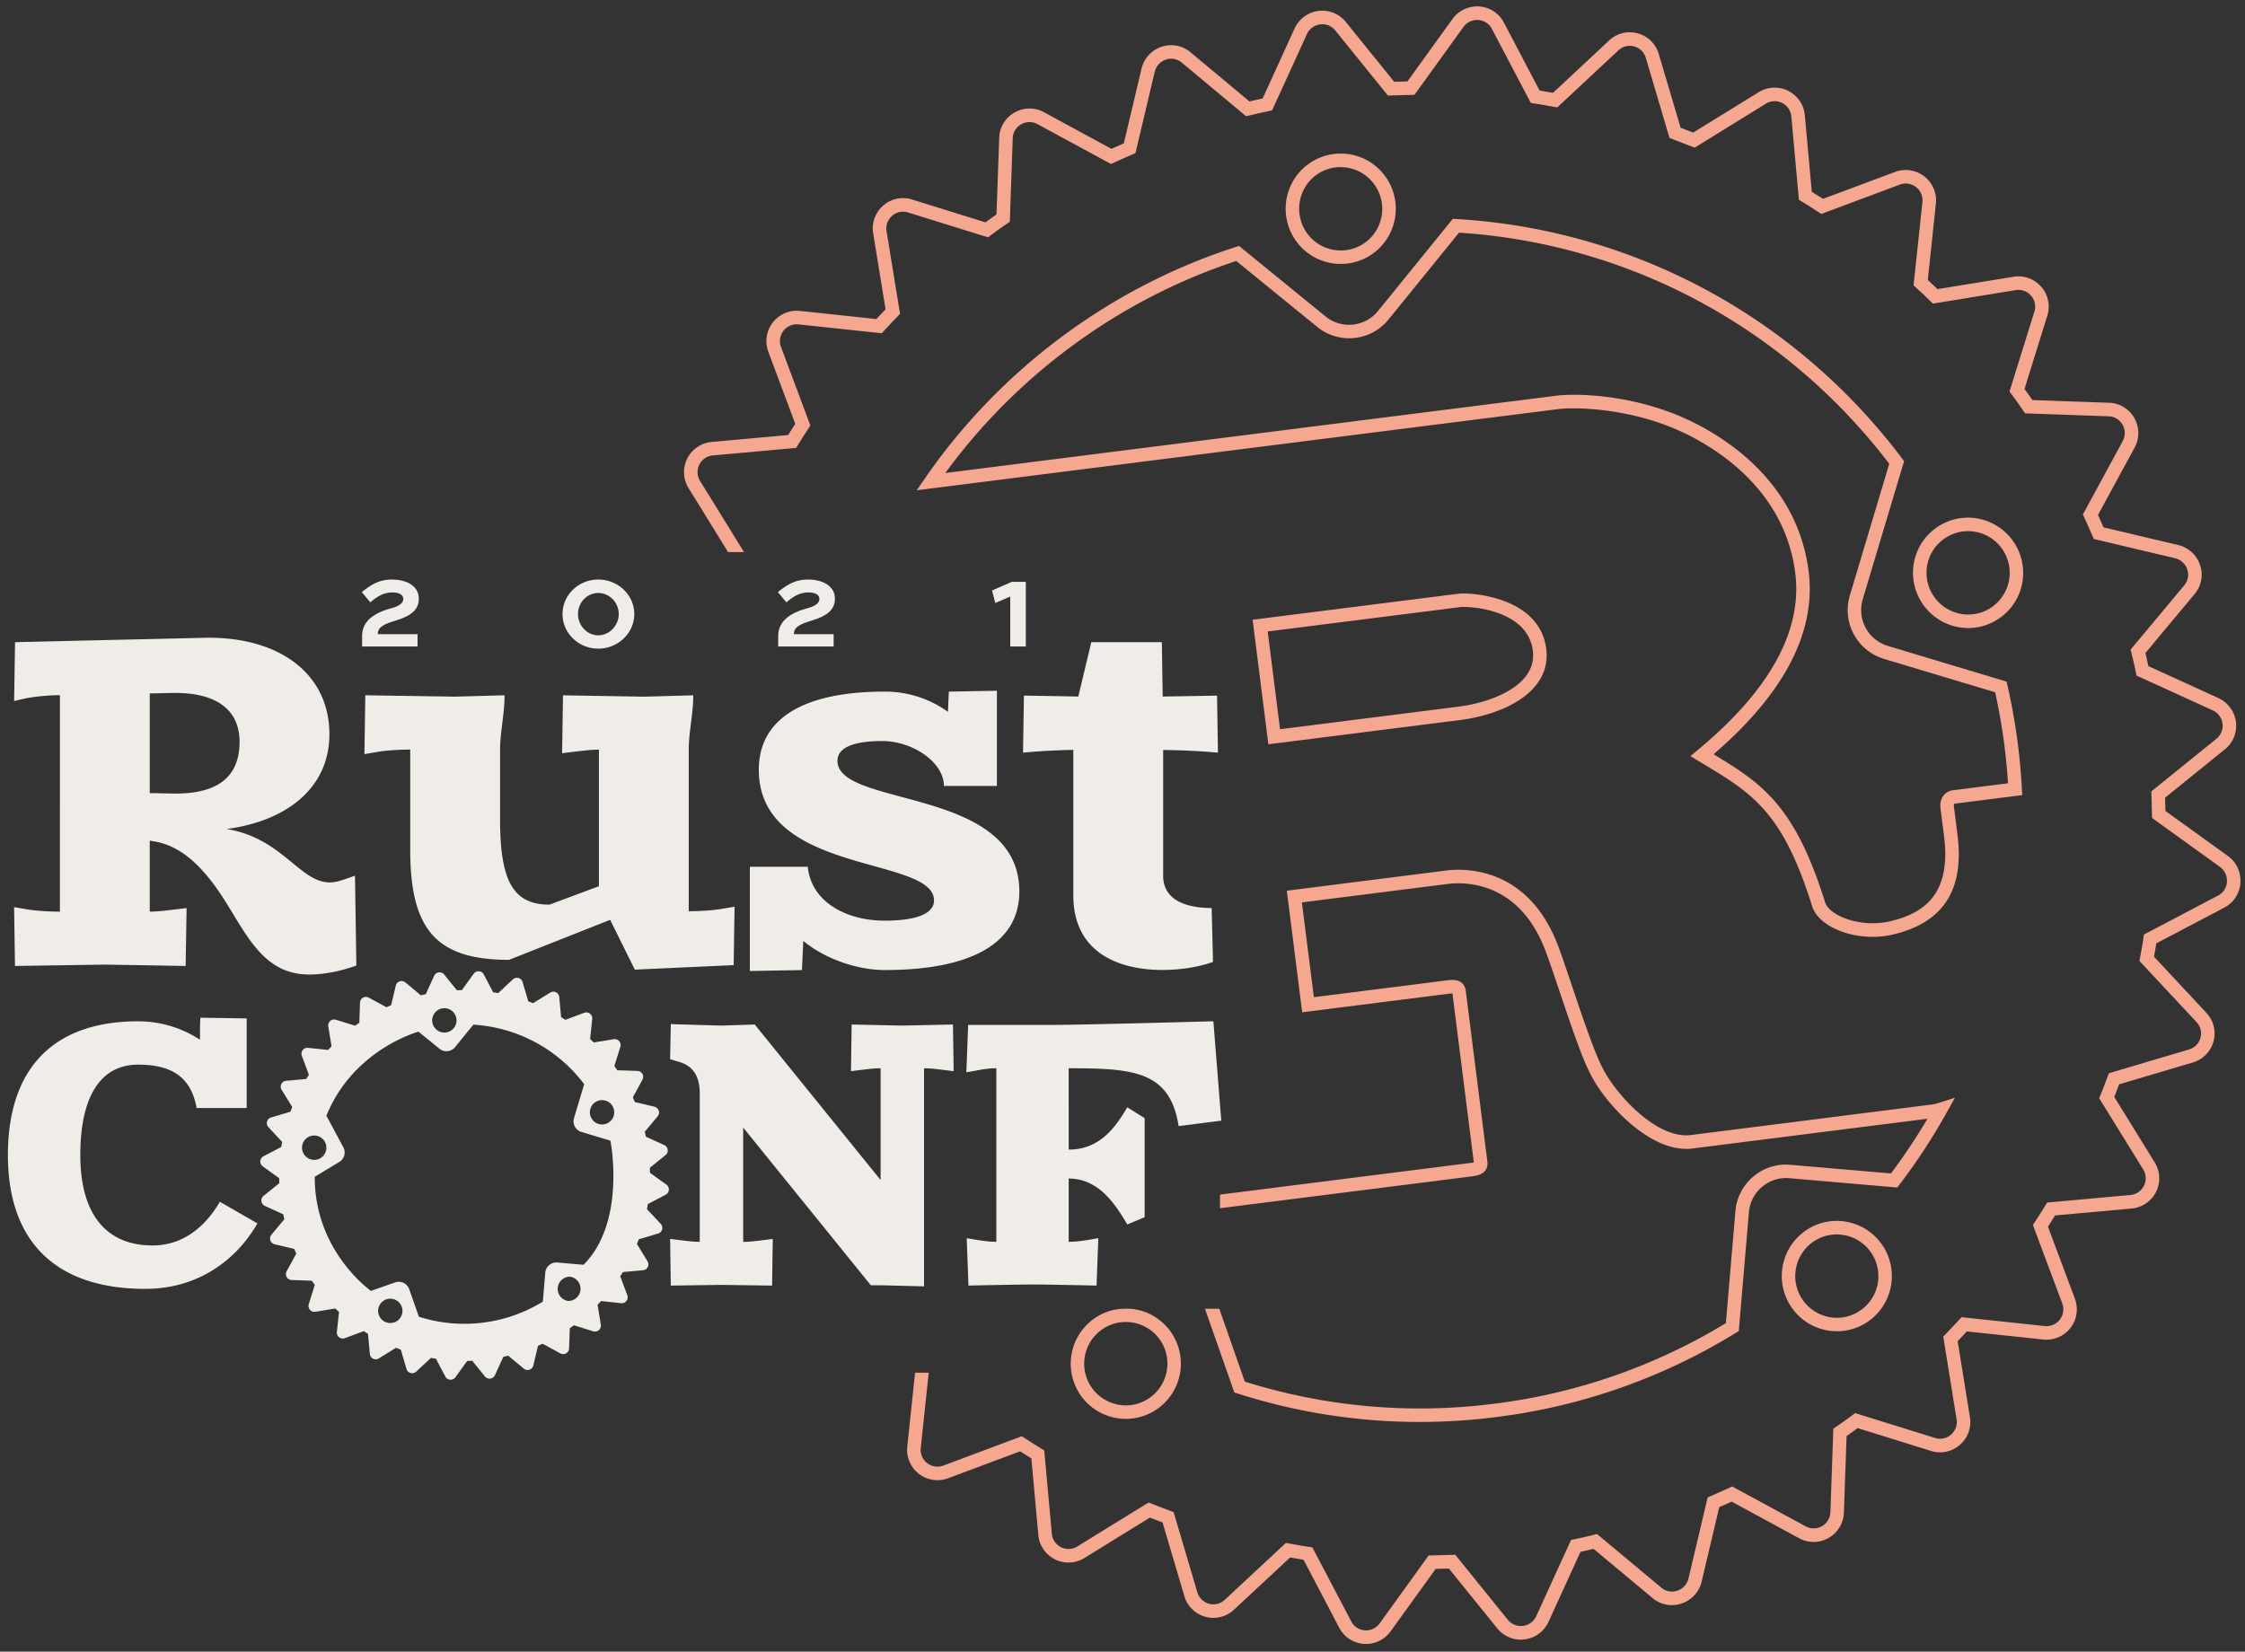 <svg width="159" height="117" viewBox="0 0 159 117" xmlns="http://www.w3.org/2000/svg">
  <rect x="0" y="0" width="159" height="117" fill="#333333" stroke="none"/>
  <g transform="translate(.56 .453)" fill="none">
    <path d="M104.204.005a2.128 2.128 0 0 1 1.748 1.142l2.53 4.814.95.162 3.969-3.706a2.128 2.128 0 0 1 2.034-.507c.716.197 1.28.75 1.487 1.462l1.546 5.223.894.343 4.635-2.861a2.146 2.146 0 0 1 3.268 1.625l.494 5.43.795.5 5.11-1.91a2.152 2.152 0 0 1 2.885 2.239l-.575 5.417.687.65 5.382-.875a2.128 2.128 0 0 1 1.963.707c.494.554.656 1.33.435 2.045l-1.618 5.197c.183.248.368.507.558.783l5.436.193a2.128 2.128 0 0 1 1.785 1.082c.368.651.378 1.44.023 2.088l-2.595 4.778.389.878 5.291 1.253a2.154 2.154 0 0 1 1.545 1.405c.245.705.1 1.488-.38 2.06l-3.49 4.184c.077.312.147.62.212.926l4.96 2.266a2.16 2.16 0 0 1 1.24 1.681 2.137 2.137 0 0 1-.775 1.944l-4.242 3.43.025.94 4.422 3.19c.606.43.935 1.144.888 1.91a2.134 2.134 0 0 1-1.143 1.748l-4.814 2.529-.129.764-.032.185 3.705 3.971c.515.54.705 1.315.506 2.033a2.146 2.146 0 0 1-1.462 1.488l-5.22 1.545-.343.898 2.86 4.631a2.146 2.146 0 0 1-1.627 3.27l-5.43.492-.5.797 1.91 5.107a2.152 2.152 0 0 1-2.237 2.886l-5.42-.576c-.214.232-.43.462-.65.689l.869 5.38a2.134 2.134 0 0 1-.708 1.965 2.126 2.126 0 0 1-2.046.433l-5.197-1.617c-.248.184-.507.37-.783.56l-.192 5.435a2.155 2.155 0 0 1-1.083 1.785 2.143 2.143 0 0 1-2.088.022l-4.778-2.594-.878.39-1.253 5.292a2.158 2.158 0 0 1-1.405 1.533 2.115 2.115 0 0 1-2.06-.38l-4.184-3.488c-.312.074-.62.145-.926.21l-2.266 4.96a2.156 2.156 0 0 1-1.681 1.241 2.14 2.14 0 0 1-1.944-.776l-3.428-4.24-.94.025-3.19 4.422a2.153 2.153 0 0 1-1.891.887 2.13 2.13 0 0 1-1.748-1.143l-2.526-4.816-.766-.13a72.32 72.32 0 0 1-.185-.032l-3.97 3.695a2.128 2.128 0 0 1-2.032.507 2.146 2.146 0 0 1-1.489-1.461l-1.544-5.22-.895-.345-4.634 2.861a2.146 2.146 0 0 1-3.27-1.625l-.492-5.43-.795-.5-5.11 1.91a2.152 2.152 0 0 1-2.886-2.237l.555-5.243h.966l-.565 5.34a1.19 1.19 0 0 0 1.597 1.24l5.561-2.08.692.449.898.558.537 5.91a1.187 1.187 0 0 0 1.807.89l5.042-3.111 1.778.685 1.68 5.678c.116.393.427.698.822.807.396.11.82.004 1.119-.28l4.327-4.028 1.023.183.413.066.438.064 2.758 5.249c.188.363.552.602.96.629.411.028.808-.157 1.05-.49l3.469-4.812 1.642-.042.242-.01 3.73 4.615a1.194 1.194 0 0 0 2.005-.26l2.468-5.404.238-.047c.45-.092.9-.195 1.365-.312l.236-.06 4.56 3.805c.31.263.742.343 1.132.208.388-.131.683-.451.782-.849l1.362-5.759 1.123-.492.612-.282 5.205 2.825a1.186 1.186 0 0 0 1.752-.999l.208-5.92.2-.137c.416-.282.795-.552 1.148-.816l.196-.148 5.664 1.761c.391.124.82.034 1.127-.237a1.18 1.18 0 0 0 .394-1.088l-.944-5.858.65-.677.645-.696 5.896.628a1.19 1.19 0 0 0 1.239-1.597l-2.08-5.565.538-.83.469-.757 5.903-.536a1.187 1.187 0 0 0 .899-1.809l-3.116-5.047.212-.519.478-1.252 5.676-1.682c.393-.115.698-.425.808-.82a1.17 1.17 0 0 0-.28-1.12l-4.04-4.327.185-1.024.067-.411.063-.44 5.249-2.758a1.17 1.17 0 0 0 .629-.959 1.21 1.21 0 0 0-.355-.957l-.133-.113-4.814-3.469-.043-1.643-.009-.24 4.615-3.73a1.18 1.18 0 0 0 .427-1.072 1.197 1.197 0 0 0-.687-.935l-5.404-2.466-.049-.24c-.093-.456-.197-.91-.31-1.362l-.06-.238 3.802-4.555c.266-.315.346-.747.21-1.135a1.202 1.202 0 0 0-.858-.782l-5.758-1.364-.553-1.257-.223-.478 2.826-5.205a1.184 1.184 0 0 0-.017-1.155 1.172 1.172 0 0 0-.982-.596l-5.92-.21-.137-.2c-.19-.277-.371-.537-.552-.785l-.414-.558 1.763-5.664a1.17 1.17 0 0 0-.238-1.127 1.177 1.177 0 0 0-1.087-.394l-5.859.955-.676-.65-.698-.646.628-5.897a1.19 1.19 0 0 0-1.597-1.239l-5.563 2.08-.69-.448-.898-.559-.537-5.901a1.187 1.187 0 0 0-1.809-.9l-5.04 3.114-1.778-.688-1.68-5.677a1.187 1.187 0 0 0-.822-.807 1.17 1.17 0 0 0-1.119.279l-4.328 4.039-1.235-.218-.638-.095-2.76-5.249a1.17 1.17 0 0 0-.96-.629 1.195 1.195 0 0 0-1.048.488L99.62 6.264l-1.641.044-.24.01-3.73-4.616a1.18 1.18 0 0 0-1.072-.427 1.197 1.197 0 0 0-.934.687l-2.467 5.403-.916.196-.923.222-4.561-3.803a1.159 1.159 0 0 0-1.131-.208c-.39.133-.686.457-.782.858l-1.364 5.759-1.257.553-.477.223-5.207-2.827a1.184 1.184 0 0 0-1.155.015 1.172 1.172 0 0 0-.596.984l-.208 5.92-.202.137c-.276.188-.537.371-.785.55l-.558.416-5.664-1.763a1.17 1.17 0 0 0-1.126.238 1.177 1.177 0 0 0-.395 1.087l.956 5.859-.651.676-.646.696-5.895-.626a1.19 1.19 0 0 0-1.24 1.597l2.08 5.561-.538.834-.47.757-5.901.534a1.187 1.187 0 0 0-.9 1.809l3.11 5.036h-1.129l-2.798-4.531a2.146 2.146 0 0 1 1.625-3.268l5.43-.494.5-.795-1.91-5.11a2.152 2.152 0 0 1 2.239-2.886l5.419.576c.216-.233.433-.463.65-.688l-.877-5.38a2.134 2.134 0 0 1 .707-1.966 2.126 2.126 0 0 1 2.045-.433l5.197 1.618c.25-.184.509-.368.783-.56l.193-5.434a2.127 2.127 0 0 1 1.083-1.785 2.137 2.137 0 0 1 2.087-.024l4.778 2.596.878-.39 1.253-5.292a2.16 2.16 0 0 1 1.405-1.543 2.115 2.115 0 0 1 2.061.38l4.183 3.488c.312-.074.62-.145.928-.21l2.264-4.96A2.16 2.16 0 0 1 92.809.322a2.141 2.141 0 0 1 1.944.776l3.428 4.241.94-.025 3.19-4.422a2.156 2.156 0 0 1 1.891-.887h.002z" fill="#F5A78F"/>
    <path d="M46.638 83.464l-1.163-.838-.009-.357 1.113-.899a.421.421 0 0 0-.09-.708l-1.305-.595a8.147 8.147 0 0 0-.079-.348l.917-1.098a.423.423 0 0 0-.229-.678l-1.388-.329c-.049-.11-.096-.222-.147-.329l.683-1.255a.418.418 0 0 0-.353-.62l-1.43-.05a8.135 8.135 0 0 0-.207-.293l.424-1.365a.415.415 0 0 0-.084-.4.415.415 0 0 0-.385-.14l-1.414.232a12.858 12.858 0 0 0-.258-.244l.151-1.425a.42.42 0 0 0-.564-.436l-1.342.501c-.098-.065-.2-.127-.3-.19l-.13-1.424a.418.418 0 0 0-.637-.318l-1.217.751-.337-.129-.407-1.371a.418.418 0 0 0-.685-.187l-1.045.975a9.14 9.14 0 0 0-.356-.06l-.663-1.265a.421.421 0 0 0-.712-.05l-.837 1.161-.356.01-.9-1.114a.421.421 0 0 0-.708.09l-.595 1.305c-.116.024-.233.05-.348.079l-1.098-.917a.423.423 0 0 0-.678.229l-.328 1.388c-.112.049-.223.096-.33.147l-1.255-.683a.418.418 0 0 0-.619.354l-.05 1.428c-.1.068-.198.137-.294.208l-1.365-.424a.415.415 0 0 0-.4.084.415.415 0 0 0-.139.385l.231 1.414c-.081.083-.163.17-.244.258l-1.425-.151a.42.42 0 0 0-.436.564l.501 1.343-.19.3-1.424.128a.418.418 0 0 0-.318.638l.751 1.217-.129.337-1.371.407a.418.418 0 0 0-.187.685l.975 1.045a5.938 5.938 0 0 0-.06.356l-1.265.663a.421.421 0 0 0-.05.712l1.161.837.01.357-1.114.899a.421.421 0 0 0 .09.708l1.305.595c.024.118.05.233.079.348l-.917 1.098a.411.411 0 0 0-.074.401c.044.138.16.243.3.278l1.39.327c.047.112.095.223.145.33l-.681 1.255a.418.418 0 0 0 .353.619l1.428.05c.068.1.138.198.209.294l-.425 1.365a.415.415 0 0 0 .084.4.415.415 0 0 0 .385.14l1.413-.232c.085.084.17.163.26.244l-.152 1.425a.42.42 0 0 0 .564.436l1.342-.501c.098.065.199.127.3.19l.13 1.424a.418.418 0 0 0 .638.318l1.217-.751.337.129.405 1.371a.418.418 0 0 0 .687.187l1.043-.972c.119.02.237.043.356.06l.665 1.265a.421.421 0 0 0 .71.05l.838-1.161c.118-.003.237-.005.356-.01l.899 1.112a.421.421 0 0 0 .708-.09l.596-1.303c.117-.024.232-.05.347-.079l1.1.917a.411.411 0 0 0 .4.075.424.424 0 0 0 .277-.3l.33-1.39c.109-.048.22-.097.327-.148l1.255.683a.418.418 0 0 0 .62-.353l.051-1.43c.098-.066.196-.136.292-.207l1.366.425c.139.044.29.012.4-.085a.415.415 0 0 0 .138-.383l-.228-1.414c.082-.085.164-.172.245-.26l1.424.152a.42.42 0 0 0 .436-.564l-.501-1.342c.065-.099.127-.2.19-.3l1.424-.13a.418.418 0 0 0 .318-.638l-.751-1.217c.044-.111.086-.222.13-.337l1.37-.405a.418.418 0 0 0 .187-.687l-.975-1.044c.023-.118.045-.238.06-.357l1.265-.663a.421.421 0 0 0 .05-.715h.002zM30.241 71.286a.862.862 0 1 1 .127 1.212.862.862 0 0 1-.125-1.212h-.002zM20.96 81.302a.862.862 0 1 1 1.465-.91.862.862 0 0 1-1.465.91zm6.407 11.915a.86.86 0 0 1-1.098-.526.862.862 0 1 1 1.097.53l.001-.004zm12.306-1.513a.864.864 0 0 1 .147-1.718.864.864 0 0 1-.147 1.718zm1.095-2.563l-1.858-.161a.786.786 0 0 0-.85.715l-.175 2.058a10.574 10.574 0 0 1-4.222 1.484c-1.53.195-3.085.053-4.555-.416l-.683-1.948a.785.785 0 0 0-1.001-.482l-1.719.602c-.37-.297-3.975-3.008-3.975-8.084l1.739-1.05a.786.786 0 0 0 .267-1.08l-1.178-2.196c1.35-3.36 4.251-5.23 6.517-5.96l1.491 1.215a.786.786 0 0 0 1.104-.113l1.294-1.593a10.616 10.616 0 0 1 7.85 4.217l-.721 2.404a.786.786 0 0 0 .527.979l2.049.616c.077.341 1.049 5.846-1.9 8.793zm2.144-10.577a.862.862 0 1 1-1.651-.494.862.862 0 0 1 1.651.494zM10.25 87.772c-3.328 0-5.122-2.253-5.122-6.403 0-4.15 1.435-6.405 4.097-6.405 2.638 0 3.74 1.101 4.125 2.971v.104h3.56v-6.351l-3.28-.05-.026.614v.948a7.983 7.983 0 0 0-4.38-1.306C3.226 71.894 0 75.222 0 81.37c0 6.148 3.405 9.478 9.734 9.478 3.79 0 6.48-2.101 7.939-4.636l-2.664-1.536c-.762 1.33-2.276 3.096-4.76 3.096zm53.093-15.574l-3.585-.077-.05 3.306.614-.077c.668-.077 1.025-.128 1.487-.128v7.915l-8.915-11.016-2.358.077-3.587-.104-.05 2.486.616.18c.972.281 1.484.971 1.484 2.255v10.5c-.46 0-.816-.05-1.484-.13l-.616-.076.05 3.306 3.587-.05 3.586.05.05-3.306-.612.08c-.665.075-1.024.129-1.484.129v-8.095l9.041 11.17h.692c.104 0 3.075.077 3.075.077V75.222c.46 0 .817.05 1.485.128l.614.077-.05-3.306-3.588.077h-.002zm22.033-.307s-9.196.257-11.246.257h-6.121l-.128 3.356.614-.103c.668-.13 1.052-.18 1.51-.18v12.294c-.46 0-.818-.05-1.484-.153l-.616-.104.127 3.357s3.51-.077 4.535-.077c1.024 0 4.535.077 4.535.077l.126-3.357-.614.104c-.665.104-1.024.153-1.486.153v-4.481c2.075 0 3.253 1.716 4.15 3.252l1.23-.513v-7.019l-1.23-.769c-.894 1.538-2.023 2.998-4.15 2.998V75.22c4.61 0 7.173.203 7.788 4.097l3.02-.384-.56-7.043zM9.98 44.818c.128 0 4.105-.097 4.233-.097 5.153 0 8.557 2.642 8.557 6.84 0 3.754-2.96 6.14-7.286 6.711 3.944.635 5.185 3.784 7.316 3.784.541 0 1.114-.252 1.782-.476l.096 6.363c-1.049.38-2.227.636-3.341.636-3.085 0-4.295-2.545-5.822-4.996-1.271-2.066-2.893-4.04-5.09-4.422l-.38-.064v5.026c.574 0 1.019-.064 1.847-.157l.763-.097-.066 4.105-5.725-.097-6.362.097-.063-4.167.763.128c.826.157 1.908.191 2.482.191V48.792c-.574 0-1.592.063-2.417.222l-.826.192.064-4.169 9.476-.22zm.063 10.912c.605 0 1.24.03 1.846.03 2.926 0 4.517-1.144 4.517-3.658 0-2.193-1.526-3.468-4.548-3.468-.606 0-1.21.03-1.812.03v7.065h-.003v.001zm38.176-3.086v11.45c.574 0 1.654-.03 2.482-.19l.763-.127-.062 4.137-7 .32-1.75-3.528-7.158 2.834c-5.122 0-7-2.1-7-7.794v-7.1c-.573 0-1.654.032-2.482.194l-.762.127.062-4.168 6.363.097 3.5-.097c0 1.337-.317 2.61-.317 3.848v4.97c0 4.39.955 6.012 3.5 6.012l3.5-1.303v-9.675c-.574 0-1.019.064-1.847.158l-.762.096.065-4.103 5.728.096 3.499-.096c-.003 1.328-.322 2.6-.322 3.84v.002zm21.827 2.577h-3.754c0-1.685-2.229-3.181-4.36-3.181-2.066 0-3.18.478-3.18 1.4 0 3.34 12.882 1.812 12.882 9.259 0 3.626-3.34 5.564-9.543 5.564-1.877 0-4.199-.763-5.759-2.065l-.096 2.067-3.689.065v-7.382h4.104c.254 2.544 2.8 3.816 5.44 3.816 2.29 0 3.5-.509 3.5-1.43 0-3.18-12.409-1.751-12.409-9.26 0-3.594 3.12-5.535 8.91-5.535a7.62 7.62 0 0 1 4.485 1.432l.065-1.43 3.403-.065v6.745h.001zm11.74-6.333l3.85-.064.065 4.04-.764-.066a59.474 59.474 0 0 0-3.117-.126v8.908c0 1.973 2.1 2.29 3.435 2.29l.096 3.816c-.86.317-2.163.571-3.597.571-2.957 0-6.297-1.145-6.297-5.281V52.669c-.575 0-1.974.062-2.8.128l-.763.063.065-4.039 3.85.066.922-3.851h4.995l.06 3.852zM41.816 40.6c1.383 0 2.546 1.082 2.546 2.448 0 1.357-1.163 2.448-2.545 2.448-1.39 0-2.537-1.09-2.537-2.448 0-1.366 1.147-2.449 2.537-2.449h-.001zm27.883.777l1.402-.613h.992v4.579h-1.104v-3.539l-1.056.46-.234-.887zM27.202 40.6c.938 0 1.9.396 1.9 1.365 0 1.043-1.05 1.358-1.825 1.6-.68.218-1.076.445-1.076.858v.047h2.812v.873h-3.927v-.735c0-1.132.946-1.665 2.06-1.972.267-.073.856-.25.856-.662 0-.347-.403-.46-.767-.46-.662 0-1.107.315-1.567.702l-.605-.727c.589-.46 1.163-.889 2.14-.889zm29.47 0c.938 0 1.9.396 1.9 1.365 0 1.043-1.051 1.358-1.826 1.6-.68.218-1.075.445-1.075.858v.047h2.812v.873h-3.927v-.735c0-1.132.945-1.665 2.06-1.972.267-.073.856-.25.856-.662 0-.347-.404-.46-.767-.46-.663 0-1.107.315-1.567.702l-.607-.727c.59-.46 1.163-.889 2.141-.889zm-14.855.954c-.801 0-1.44.671-1.44 1.495 0 .807.639 1.503 1.44 1.503.784 0 1.445-.696 1.445-1.503 0-.824-.661-1.495-1.445-1.495z" fill="#F0ECE8"/>
    <path d="M94.39 18.243a3.883 3.883 0 0 0 3.034-1.442 3.916 3.916 0 0 0-.568-5.498 3.867 3.867 0 0 0-2.861-.855 3.883 3.883 0 0 0-2.628 1.422 3.916 3.916 0 0 0 .568 5.496c.7.571 1.56.876 2.456.876l-.002.001zm-2.283-5.772a2.925 2.925 0 0 1 2.291-1.086 2.959 2.959 0 0 1 2.283 4.815 2.938 2.938 0 0 1-4.143.427 2.965 2.965 0 0 1-.43-4.155v-.001zm-5.158 4.576c-8.853 2.85-16.658 8.656-21.976 16.35l-.608.88 45.44-5.75c1.128-.14 5.227-.124 9.083 1.773 2.572 1.267 6.99 4.232 7.699 9.838.519 4.094-1.808 8.31-6.908 12.54l-.52.43.824.497c3.565 2.142 5.716 3.433 7.82 10.202.455 1.252 2.324 2.103 4.274 2.103a6.21 6.21 0 0 0 1.478-.174c3.533-.856 5.015-3.164 4.523-7.051l-.25-1.97c-.017-.14.002-.207.01-.22 0 0 .022-.014.088-.024l4.737-.6-.025-.445a43.267 43.267 0 0 0-1.021-7.326l-.061-.27-8.417-2.53a2.655 2.655 0 0 1-1.773-3.299l2.93-9.789-.146-.191c-7.56-10.047-19.065-16.23-31.57-16.96l-.244-.014-5.3 6.529c-.446.55-1.078.89-1.778.964a2.628 2.628 0 0 1-1.938-.578l-6.126-4.992-.245.077zm8.41 6.443a3.573 3.573 0 0 0 2.424-1.313l4.99-6.148c12.045.773 23.125 6.727 30.47 16.373l-2.79 9.326a3.61 3.61 0 0 0 2.41 4.49l7.881 2.367a41.97 41.97 0 0 1 .91 6.448l-3.85.488a1.016 1.016 0 0 0-.787.48c-.134.222-.18.504-.14.833l.25 1.968c.552 4.368-1.74 5.502-3.798 6-2.013.49-4.264-.335-4.617-1.305-2.142-6.88-4.461-8.443-7.91-10.52 5.012-4.31 7.276-8.668 6.733-12.962-.766-6.052-5.48-9.226-8.224-10.578-4.09-2.01-8.333-2.025-9.626-1.862L66.39 33.054c5.125-7.013 12.396-12.32 20.608-15.02l5.722 4.66c.738.608 1.69.895 2.64.796zm43.477 20.547c.637 0 1.266-.158 1.84-.469a3.877 3.877 0 0 0 1.89-2.317 3.917 3.917 0 0 0-2.616-4.868 3.877 3.877 0 0 0-2.969.299A3.88 3.88 0 0 0 135.09 39a3.917 3.917 0 0 0 3.747 5.036zm-2.827-4.76a2.929 2.929 0 0 1 1.428-1.751 2.913 2.913 0 0 1 2.24-.227 2.956 2.956 0 0 1 .55 5.428 2.914 2.914 0 0 1-2.241.226 2.954 2.954 0 0 1-1.977-3.676zm-28.947 9.846c1.417-.935 2.07-2.182 1.889-3.61-.475-3.76-5.468-4.004-6.207-3.91l-14.59 1.845 1.116 8.823 13.56-1.715c.95-.12 2.766-.466 4.232-1.433zm-16.964 2.081l-.875-6.925 13.638-1.726c.589-.072 4.768.138 5.14 3.082.134 1.054-.36 1.96-1.467 2.69-.95.63-2.345 1.096-3.826 1.283l-12.61 1.596zm36.916 35.752a3.912 3.912 0 0 0 2.523 6.895c.917 0 1.795-.319 2.507-.92a3.913 3.913 0 0 0-2.18-6.885 3.87 3.87 0 0 0-2.85.91zm5.449 3.242a2.926 2.926 0 0 1-1.037 2.004 2.923 2.923 0 0 1-2.148.683 2.956 2.956 0 0 1-1.647-5.198 2.919 2.919 0 0 1 2.149-.683 2.951 2.951 0 0 1 2.683 3.194zm1.51-6.74a42.822 42.822 0 0 0 3.336-5.094l.59-1.058-1.154.37a2.78 2.78 0 0 1-.525.118l-17.035 2.158c-2.472.296-5.42-3.004-6.31-4.885-.538-1.045-1.42-3.66-2.127-5.76-.411-1.219-.766-2.276-.999-2.868-2.141-5.502-6.576-5.393-7.885-5.226l-11.287 1.43 1.09 8.612 10.471-1.326c.079-.01.134-.011.17-.014l1.514 11.973a1.362 1.362 0 0 1-.167.03L85.844 84.17v.965l17.931-2.268c.975-.124 1.05-.703 1.006-1.038l-1.528-12.094c-.045-.334-.253-.875-1.235-.754l-9.523 1.205-.85-6.714 10.336-1.308c1.134-.142 4.984-.236 6.873 4.626.226.574.579 1.616.984 2.825.757 2.24 1.61 4.784 2.175 5.879 1.012 2.143 4.319 5.792 7.29 5.41l16.648-2.107a42.773 42.773 0 0 1-2.586 3.873l-7.123-.611a3.561 3.561 0 0 0-2.626.832 3.584 3.584 0 0 0-1.267 2.452l-.677 7.932a41.353 41.353 0 0 1-16.39 5.706 41.335 41.335 0 0 1-17.68-1.564l-1.807-5.161H84.78l2.078 5.928.227.073a42.133 42.133 0 0 0 12.887 2.018c1.816 0 3.63-.116 5.431-.346a42.302 42.302 0 0 0 16.977-5.965l.208-.126.717-8.417a2.63 2.63 0 0 1 .932-1.8 2.62 2.62 0 0 1 1.927-.613l7.647.66.161-.21zm-53.108 9.167a3.91 3.91 0 0 0-1.41-.372h-.296c-.43.003-.86.06-1.276.208a3.914 3.914 0 0 0-2.39 4.98 3.881 3.881 0 0 0 1.994 2.23 3.892 3.892 0 0 0 2.98.165 3.913 3.913 0 0 0 .397-7.212l.001.001zm-.716 6.307a2.903 2.903 0 0 1-2.247-.123 2.953 2.953 0 0 1 1.275-5.615c1.252 0 2.367.793 2.78 1.975a2.962 2.962 0 0 1-1.808 3.764v-.001z" fill="#F5A78F"/>
  </g>
</svg>
